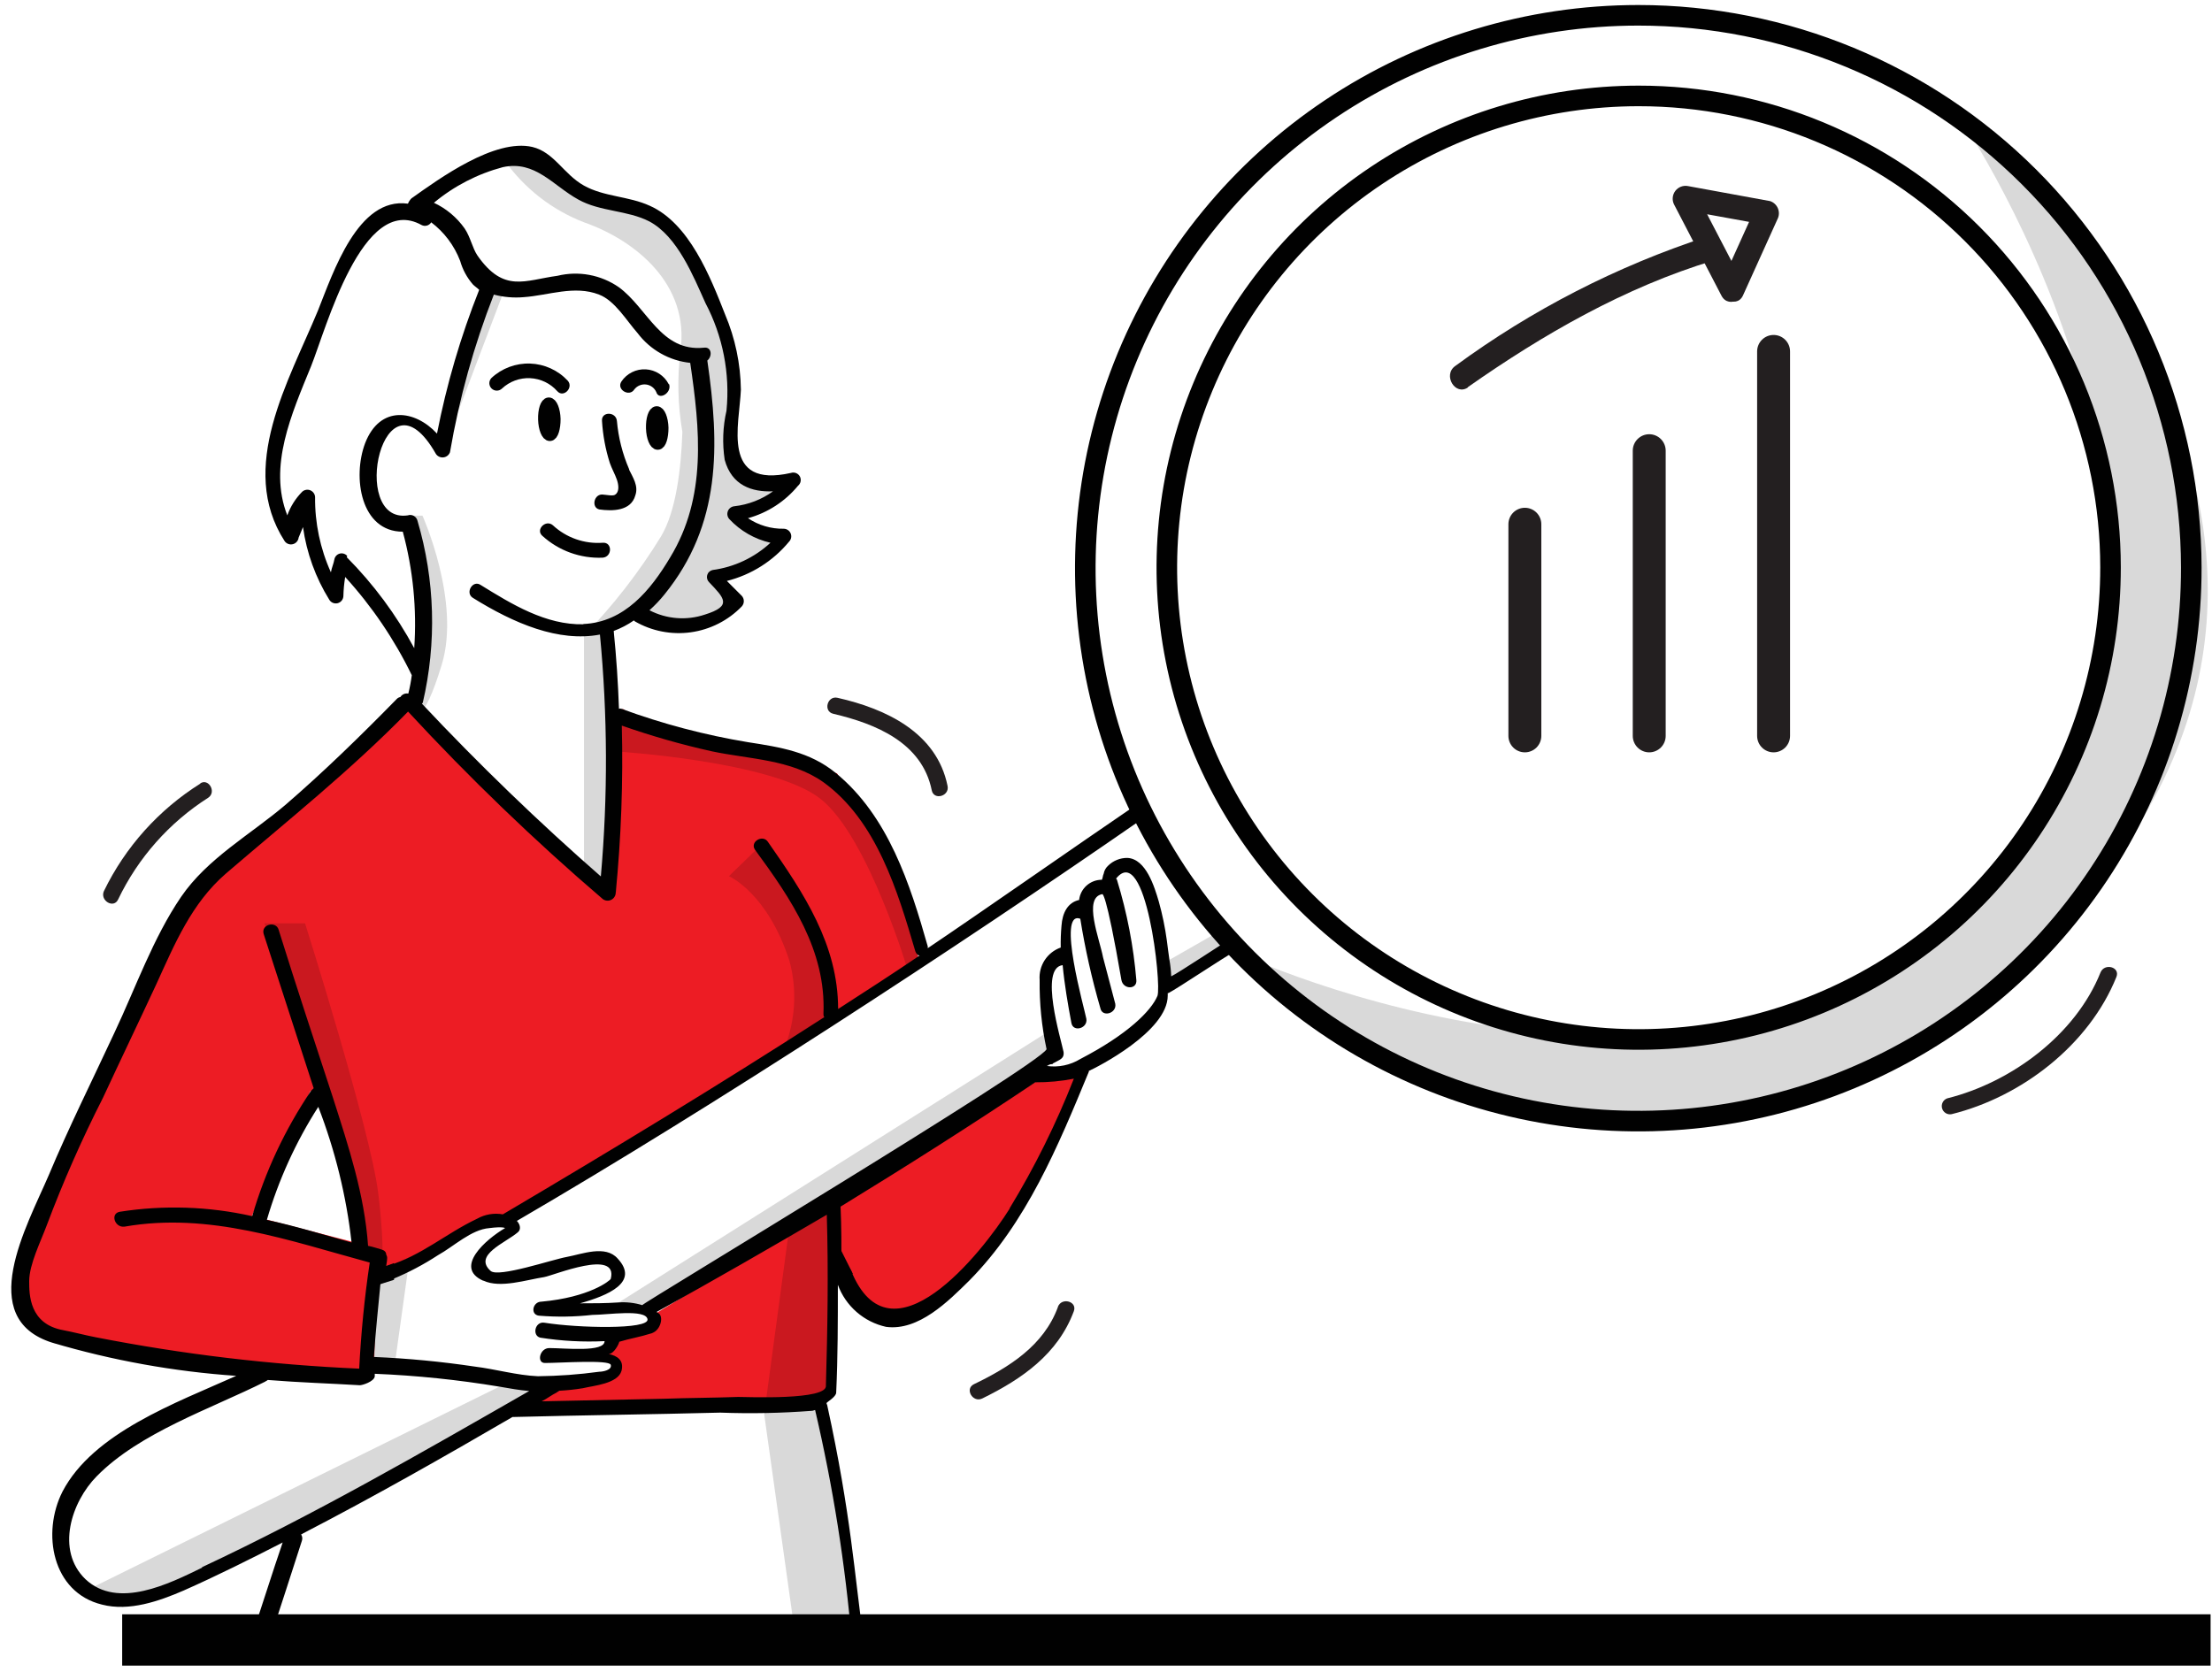 <svg width="172" height="130" viewBox="0 0 172 130" fill="none" xmlns="http://www.w3.org/2000/svg">
<path d="M80.5 84.13L51.03 102.12L50.9 102.46L50.35 103.35L47.69 103.82L47.35 104.57L46.47 105.46L48.03 105.66L47.76 106.48L47.15 107.09L42.65 107.71L40.94 109.48L60.72 109.27L64.61 108.32V98.23L65.43 98.37L67.54 101.71L70.06 102.53L73.95 100.14L78.31 95.44L84.66 83.31H82.82L80.16 84.13H80.5Z" fill="#ED1C24"/>
<path d="M69.38 67.09L65.08 60.14L60.08 59.14L52.03 57.51L48.41 55.12L46.78 69.78L31.64 55.19L20.72 64.46L14.18 69.71L2.58 94.24L1 99.94L2.5 102.73L4.2 104.44L15.37 106L29.07 106.89L29.28 99.05L36.78 95.44L39.3 94.89L71.5 74.79L69.38 67.09ZM19.59 94.55L24.16 84.81L27.16 89.65L28.53 96.87L19.59 94.55Z" fill="#ED1C24"/>
<path d="M51.58 33.27C51.58 33.98 51.41 34.57 51.15 34.58C50.89 34.59 50.65 34.02 50.63 33.3C50.61 32.58 50.8 32 51.06 31.99C51.32 31.98 51.56 32.55 51.58 33.27Z" fill="#010101"/>
<path d="M51.58 33.27C51.58 33.98 51.41 34.57 51.15 34.58C50.89 34.59 50.65 34.02 50.63 33.3C50.61 32.58 50.8 32 51.06 31.99C51.32 31.98 51.56 32.55 51.58 33.27Z" stroke="#010101" stroke-width="0.8" stroke-miterlimit="10"/>
<path d="M43.19 32.59C43.19 33.3 43.02 33.89 42.76 33.9C42.5 33.91 42.26 33.34 42.24 32.62C42.22 31.9 42.41 31.32 42.67 31.31C42.93 31.3 43.17 31.87 43.19 32.59Z" fill="#010101"/>
<path d="M43.19 32.59C43.19 33.3 43.02 33.89 42.76 33.9C42.5 33.91 42.26 33.34 42.24 32.62C42.22 31.9 42.41 31.32 42.67 31.31C42.93 31.3 43.17 31.87 43.19 32.59Z" stroke="#010101" stroke-width="0.8" stroke-miterlimit="10"/>
<path d="M9.5 127.54H171.89" stroke="#010101" stroke-width="3.99" stroke-miterlimit="10"/>
<path d="M48.92 36.49C48.404 35.299 48.084 34.033 47.97 32.74C47.9 31.99 46.74 31.99 46.81 32.74C46.877 33.851 47.082 34.949 47.42 36.01C47.56 36.42 47.83 36.9 47.97 37.31C48.11 37.72 48.17 38.26 47.83 38.47C47.69 38.6 47.08 38.47 46.94 38.47C46.19 38.33 45.94 39.47 46.6 39.62C47.6 39.76 49.06 39.76 49.4 38.53C49.67 37.78 49.19 37.1 48.92 36.53V36.49Z" fill="#010101"/>
<path d="M46.87 42.21C46.164 42.262 45.456 42.168 44.788 41.934C44.121 41.7 43.509 41.331 42.99 40.85C42.44 40.37 41.62 41.19 42.17 41.67C43.451 42.835 45.14 43.446 46.87 43.37C47.62 43.3 47.62 42.15 46.87 42.21Z" fill="#010101"/>
<path d="M44.15 29.61C43.774 29.206 43.322 28.88 42.82 28.651C42.318 28.421 41.775 28.293 41.224 28.274C40.672 28.254 40.122 28.344 39.605 28.537C39.088 28.73 38.614 29.023 38.21 29.4C38.106 29.51 38.048 29.656 38.05 29.807C38.052 29.958 38.113 30.103 38.22 30.21C38.327 30.317 38.472 30.378 38.623 30.38C38.774 30.382 38.92 30.324 39.03 30.22C39.323 29.945 39.668 29.732 40.044 29.593C40.421 29.454 40.821 29.392 41.222 29.411C41.623 29.43 42.016 29.528 42.379 29.702C42.74 29.875 43.064 30.119 43.33 30.42C43.81 30.97 44.62 30.15 44.15 29.61Z" fill="#010101"/>
<path d="M52 29.88C51.829 29.549 51.575 29.269 51.263 29.066C50.951 28.863 50.592 28.746 50.22 28.724C49.848 28.703 49.478 28.779 49.145 28.945C48.811 29.111 48.527 29.361 48.32 29.67C47.91 30.29 48.93 30.9 49.32 30.29C49.425 30.152 49.565 30.043 49.725 29.975C49.885 29.907 50.059 29.882 50.232 29.902C50.405 29.922 50.569 29.987 50.709 30.09C50.849 30.193 50.96 30.331 51.03 30.49C51.23 31.17 52.25 30.56 52.03 29.88H52Z" fill="#010101"/>
<path d="M95.71 73C95.23 73.27 91.55 75.72 91.07 75.93C91.054 75.494 91.007 75.059 90.93 74.63C90.86 74.16 90.8 73.68 90.73 73.13C90.591 72.117 90.384 71.115 90.11 70.13C89.77 68.97 89.11 66.79 87.66 66.72C87.382 66.717 87.106 66.77 86.849 66.875C86.591 66.979 86.357 67.134 86.16 67.33C85.981 67.493 85.861 67.711 85.82 67.95C85.75 68.08 85.75 68.29 85.68 68.42C85.243 68.417 84.821 68.576 84.494 68.866C84.167 69.156 83.959 69.556 83.91 69.99C83.02 70.19 82.61 70.99 82.54 71.99C82.489 72.555 82.469 73.123 82.48 73.69C81.967 73.871 81.529 74.216 81.232 74.672C80.936 75.127 80.798 75.668 80.84 76.21C80.817 78.021 80.998 79.829 81.38 81.6C80.7 82.89 49.94 101.36 49.94 101.5C49.344 101.319 48.721 101.248 48.1 101.29C47.1 101.36 46.1 101.36 45.1 101.36C47.28 100.75 49.74 99.72 48.03 97.88C47.08 96.79 45.24 97.54 44.08 97.75C42.92 97.96 38.76 99.38 38.15 98.84C36.78 97.61 39.3 96.66 40.26 95.84C40.53 95.63 40.46 95.23 40.19 94.95C55.4 86.09 74.29 73.76 88.75 63.74C89.36 63.33 88.75 62.31 88.14 62.74C84.14 65.46 76.14 71.05 72.14 73.74V73.6C70.77 68.77 69.07 63.45 64.98 60.11C62.98 58.47 60.68 58.11 58.16 57.72C54.813 57.166 51.525 56.299 48.34 55.13C48.27 55.13 48.2 55.07 48.13 55.13C48.06 53.13 47.93 51.13 47.72 49.07C48.276 48.863 48.803 48.588 49.29 48.25L49.36 48.32C50.677 49.083 52.212 49.383 53.72 49.173C55.227 48.963 56.622 48.254 57.68 47.16C57.782 47.048 57.838 46.902 57.838 46.75C57.838 46.598 57.782 46.452 57.68 46.34L56.52 45.18C58.419 44.703 60.115 43.631 61.36 42.12C61.44 42.038 61.494 41.934 61.515 41.821C61.537 41.709 61.525 41.592 61.482 41.486C61.438 41.38 61.365 41.289 61.27 41.224C61.176 41.159 61.065 41.123 60.95 41.12C59.958 41.139 58.984 40.852 58.16 40.3C59.685 39.881 61.044 39.001 62.05 37.78C62.155 37.694 62.227 37.574 62.253 37.441C62.279 37.308 62.258 37.169 62.192 37.05C62.127 36.931 62.022 36.839 61.895 36.79C61.769 36.74 61.629 36.737 61.5 36.78C56.04 38.01 57.5 33.03 57.61 30.31C57.584 28.295 57.166 26.305 56.38 24.45C55.23 21.52 53.59 17.36 50.52 16C48.88 15.25 46.97 15.31 45.4 14.43C43.83 13.55 43.09 11.84 41.4 11.43C38.47 10.75 34.17 13.88 31.99 15.43C31.875 15.548 31.783 15.688 31.72 15.84C27.83 15.3 25.92 21.16 24.72 24.16C22.47 29.61 18.45 36.36 22.13 42.08C22.199 42.181 22.297 42.257 22.411 42.301C22.526 42.344 22.65 42.351 22.768 42.322C22.887 42.293 22.994 42.228 23.074 42.136C23.155 42.045 23.206 41.931 23.22 41.81L23.56 40.99C23.841 42.999 24.54 44.927 25.61 46.65C25.676 46.757 25.775 46.839 25.891 46.886C26.008 46.932 26.136 46.941 26.258 46.91C26.379 46.878 26.488 46.809 26.567 46.712C26.647 46.615 26.693 46.495 26.7 46.37C26.712 45.867 26.759 45.366 26.84 44.87C28.923 47.156 30.667 49.729 32.02 52.51C31.958 52.992 31.868 53.469 31.75 53.94C31.631 53.917 31.509 53.931 31.398 53.979C31.288 54.028 31.194 54.108 31.13 54.21C31.028 54.227 30.933 54.276 30.86 54.35C28.06 57.21 25.2 60 22.2 62.59C19.47 64.91 16.13 66.75 14.08 69.75C11.9 72.95 10.54 76.84 8.9 80.31C7.19 83.99 5.35 87.67 3.78 91.42C2.08 95.37 -1.95 102.53 4.06 104.42C8.721 105.801 13.52 106.667 18.37 107C13.66 109.11 7.25 111.43 4.86 116C3.23 119.21 4.04 123.84 7.93 124.79C10.05 125.34 12.37 124.52 14.27 123.7C16.87 122.55 19.46 121.25 21.98 119.96C21.16 122.34 20.41 124.79 19.59 127.18C19.53 127.32 19.59 127.45 19.59 127.59C19.531 127.676 19.498 127.777 19.492 127.881C19.487 127.985 19.511 128.089 19.56 128.181C19.61 128.272 19.683 128.349 19.773 128.402C19.863 128.454 19.966 128.482 20.07 128.48L65.83 128.88C66.45 128.75 67.27 128.54 67.13 127.32C66.45 122.61 66.18 117.78 64.33 109.32C64.33 109.26 64.27 109.19 64.27 109.12C64.27 109.05 65.02 108.64 65.02 108.3C65.15 105.51 65.15 102.71 65.15 99.92C65.45 100.736 65.951 101.463 66.607 102.035C67.262 102.606 68.051 103.003 68.9 103.19C71.43 103.53 73.75 101.19 75.38 99.58C79.82 95.08 82.27 89.15 84.66 83.36V83.29C85.27 83.02 90.8 80.22 90.8 77.43V77.23H90.86C91.55 76.88 95.3 74.36 95.98 74.02C96.98 73.75 96.39 72.73 95.71 73.02V73ZM50.71 103.67C51.33 103.46 51.6 102.51 51.26 102.17C51.19 102.1 51.12 102.1 51.06 102.03C55.49 99.58 59.92 97.03 64.29 94.47C64.42 98.9 64.35 103.33 64.22 107.76C64.35 108.91 58.08 108.64 57.4 108.64C55.49 108.71 53.58 108.71 51.67 108.78L42.12 108.98C42.53 108.78 42.87 108.5 43.28 108.3C43.35 108.23 43.42 108.23 43.48 108.16C44.1 108.128 44.718 108.061 45.33 107.96C46.14 107.76 48.05 107.62 48.33 106.6C48.53 105.78 47.99 105.44 47.33 105.3C47.74 105.3 48.15 104.48 48.15 104.35C49.04 104.08 49.65 104.01 50.74 103.67H50.71ZM37.6 99.6C38.9 100.21 40.94 99.53 42.31 99.32C43.06 99.19 48.1 97.08 47.49 99.46C47.42 99.6 45.85 100.89 42.1 101.23C41.42 101.23 41.21 102.23 41.9 102.32C43.285 102.435 44.679 102.415 46.06 102.26C47.22 102.26 50.22 101.78 50.35 102.6C50.48 103.42 44.9 103.28 42.35 102.87C41.6 102.73 41.35 103.87 42.01 104.03C43.663 104.291 45.339 104.381 47.01 104.3C47.01 105.19 43.94 104.84 42.71 104.84C41.96 104.84 41.71 106 42.37 106C43.53 106 47.37 105.73 47.49 106.14C47.61 106.55 46.87 106.68 46.6 106.68C45.019 106.896 43.426 107.013 41.83 107.03C40.19 106.96 38.55 106.48 36.92 106.28C34.319 105.891 31.698 105.641 29.07 105.53C29.21 103.53 29.42 101.53 29.62 99.46C29.686 99.537 29.774 99.593 29.873 99.618C29.971 99.643 30.075 99.637 30.17 99.6C30.3 99.53 30.44 99.53 30.57 99.46C31.784 98.955 32.949 98.339 34.05 97.62C35.28 96.94 36.64 95.62 38.05 95.51C39.14 95.37 39.27 95.51 39.27 95.51C37.77 96.39 35.27 98.58 37.57 99.6H37.6ZM45.37 48.55C42.44 48.62 39.78 46.98 37.37 45.49C36.76 45.08 36.15 46.1 36.76 46.49C39.97 48.49 43.44 49.96 46.65 49.35C47.248 55.605 47.272 61.901 46.72 68.16C41.88 63.927 37.243 59.45 32.81 54.73C32.81 54.714 32.816 54.699 32.828 54.688C32.839 54.676 32.854 54.67 32.87 54.67C33.966 49.988 33.824 45.101 32.46 40.49C32.441 40.412 32.405 40.339 32.356 40.275C32.307 40.212 32.246 40.159 32.175 40.12C32.105 40.082 32.027 40.058 31.947 40.051C31.867 40.044 31.786 40.054 31.71 40.08C27.08 40.76 29.8 28.08 33.9 35.31C33.965 35.403 34.054 35.476 34.157 35.522C34.261 35.568 34.375 35.584 34.487 35.57C34.6 35.556 34.706 35.511 34.795 35.44C34.883 35.37 34.951 35.276 34.99 35.17C35.708 30.978 36.851 26.871 38.4 22.91C39.156 23.11 39.941 23.178 40.72 23.11C42.63 22.98 44.67 22.16 46.58 22.91C47.81 23.38 48.7 24.91 49.58 25.91C50.067 26.555 50.681 27.093 51.385 27.49C52.088 27.888 52.866 28.136 53.67 28.22C54.43 33.4 54.97 38.65 52.11 43.35C50.61 45.87 48.56 48.4 45.35 48.53L45.37 48.55ZM39.1 13C41.62 12.45 42.99 14.43 44.97 15.52C46.67 16.47 48.78 16.34 50.49 17.22C52.67 18.38 53.9 21.45 54.85 23.56C56.206 26.132 56.776 29.046 56.49 31.94C56.204 33.193 56.157 34.489 56.35 35.76C56.9 37.76 58.47 38.28 60.11 38.21C59.226 38.847 58.193 39.247 57.11 39.37C56.998 39.379 56.891 39.418 56.801 39.485C56.71 39.551 56.64 39.641 56.599 39.745C56.557 39.849 56.545 39.963 56.565 40.074C56.585 40.184 56.635 40.287 56.71 40.37C57.569 41.29 58.683 41.931 59.91 42.21C58.665 43.364 57.093 44.104 55.41 44.33C55.311 44.352 55.22 44.4 55.146 44.469C55.072 44.538 55.018 44.627 54.99 44.724C54.963 44.822 54.962 44.925 54.988 45.023C55.015 45.121 55.067 45.21 55.14 45.28C56.3 46.51 56.98 47.12 54.8 47.8C54.097 48.034 53.354 48.125 52.615 48.066C51.877 48.008 51.157 47.802 50.5 47.46C50.919 47.085 51.306 46.677 51.66 46.24C56.09 40.78 55.96 34.65 55 28.04C55.41 27.7 55.34 26.95 54.73 27.04C51.39 27.38 50.36 23.97 48.11 22.33C47.422 21.855 46.641 21.531 45.819 21.379C44.997 21.227 44.152 21.252 43.34 21.45C40.81 21.79 39.18 22.81 37.13 19.88C36.72 19.27 36.59 18.45 36.13 17.77C35.521 16.906 34.697 16.217 33.74 15.77C35.304 14.468 37.133 13.523 39.1 13ZM27 43.24C26.93 43.156 26.838 43.094 26.734 43.061C26.63 43.029 26.519 43.026 26.413 43.054C26.308 43.083 26.213 43.141 26.14 43.222C26.067 43.302 26.018 43.403 26 43.51C25.94 43.85 25.8 44.12 25.73 44.51C24.898 42.67 24.478 40.67 24.5 38.65C24.493 38.537 24.455 38.429 24.389 38.337C24.323 38.245 24.233 38.174 24.129 38.131C24.024 38.088 23.91 38.076 23.799 38.095C23.688 38.114 23.584 38.164 23.5 38.24C22.983 38.761 22.587 39.389 22.34 40.08C20.84 36.27 22.68 32.18 24.18 28.5C25.34 25.64 28.18 14.94 32.78 17.5C32.908 17.567 33.057 17.582 33.197 17.543C33.336 17.504 33.455 17.414 33.53 17.29C34.546 18.06 35.325 19.099 35.78 20.29C35.973 20.97 36.315 21.598 36.78 22.13C36.92 22.27 37.12 22.4 37.26 22.54C35.823 26.157 34.725 29.9 33.98 33.72C32.28 31.88 29.55 31.47 28.39 34.47C27.39 37.12 28.05 41.35 31.32 41.35C32.119 44.299 32.42 47.361 32.21 50.41C30.809 47.81 29.041 45.426 26.96 43.33L27 43.24ZM7.45 104C6.7 103.86 5.68 103.59 4.93 103.45C2.27 102.98 2.27 100.66 2.27 99.64C2.27 98.34 3.16 96.57 3.64 95.28C4.909 91.905 6.364 88.603 8 85.39C9.36 82.46 10.8 79.46 12.16 76.53C13.59 73.4 14.89 70.26 17.55 67.95C22.39 63.79 27.23 59.95 31.73 55.34C36.49 60.489 41.545 65.357 46.87 69.92C46.957 69.985 47.06 70.027 47.168 70.04C47.276 70.054 47.385 70.04 47.486 69.998C47.587 69.957 47.675 69.89 47.742 69.805C47.81 69.719 47.854 69.618 47.87 69.51C48.3 65.164 48.46 60.796 48.35 56.43C50.642 57.235 52.979 57.903 55.35 58.43C58.28 59.05 61.49 59.05 64.01 60.82C68.17 63.82 69.81 69.34 71.17 73.97C71.24 74.18 71.38 74.31 71.51 74.31C69.4 75.74 67.28 77.11 65.17 78.47C65.17 73.47 62.51 69.47 59.71 65.47C59.31 64.86 58.28 65.47 58.71 66.09C61.51 69.9 64.24 73.92 64.03 78.83C64.03 78.97 64.03 79.03 64.1 79.1C55.85 84.42 47.53 89.46 39.1 94.44C38.414 94.318 37.707 94.438 37.1 94.78C34.65 95.94 32.81 97.64 30.1 98.46C30.081 98.46 30.064 98.467 30.05 98.481C30.037 98.494 30.03 98.511 30.03 98.53C30.03 98.32 30.1 98.12 30.1 97.91C30.117 97.792 30.092 97.672 30.03 97.57C30.03 97.37 29.89 97.23 29.62 97.16C29.35 97.09 29.01 96.96 28.62 96.89C28.34 92.89 27.11 89.19 25.89 85.37C24.46 81.01 23.02 76.65 21.66 72.29C21.45 71.61 20.29 71.88 20.5 72.63C21.8 76.63 23.09 80.63 24.39 84.63L24.18 84.84C22.162 87.83 20.62 91.116 19.61 94.58C16.229 93.82 12.734 93.704 9.31 94.24C8.56 94.38 8.91 95.47 9.66 95.4C16.27 94.24 22.48 96.49 28.75 98.19C28.34 100.92 28.07 103.71 27.93 106.44C21.052 106.139 14.206 105.323 7.45 104ZM27.37 96.64C25.19 96.03 22.94 95.34 20.75 94.87C21.658 91.765 23.005 88.805 24.75 86.08C26.062 89.475 26.932 93.024 27.34 96.64H27.37ZM15.71 121.92C13.18 123.15 9.16 125.19 6.64 122.81C4.32 120.56 5.55 116.81 7.52 114.81C10.86 111.41 16.39 109.57 20.62 107.45C20.69 107.39 20.75 107.39 20.82 107.32C23.28 107.52 25.66 107.59 27.98 107.73C28.19 107.73 29.07 107.45 29.14 107.05V106.84C32.388 106.972 35.624 107.306 38.83 107.84C39.65 107.98 40.4 108.12 41.15 108.18C32.83 112.95 24.44 117.79 15.71 121.88V121.92ZM66.24 127.72C51.167 127.58 36.097 127.463 21.03 127.37C21.85 124.85 22.66 122.37 23.48 119.81C23.505 119.73 23.512 119.645 23.5 119.562C23.488 119.479 23.457 119.4 23.41 119.33C23.463 119.323 23.512 119.298 23.55 119.26C29.07 116.4 34.46 113.34 39.85 110.2H39.92C45.31 110.06 50.63 110 56.01 109.86C58.377 109.948 60.748 109.902 63.11 109.72C63.24 109.72 63.31 109.66 63.38 109.66C64.772 115.602 65.728 121.638 66.24 127.72ZM78.52 93.98C76.34 97.46 69.24 106.38 66.18 98.82C66.12 98.68 66.01 98.567 65.871 98.504C65.732 98.441 65.575 98.433 65.43 98.48C65.43 96.91 65.43 95.41 65.36 93.84C70.47 90.71 75.52 87.51 80.5 84.17C81.507 84.178 82.512 84.084 83.5 83.89C82.128 87.391 80.455 90.767 78.5 93.98H78.52ZM90 77.45C89.52 78.61 87.68 80.45 84 82.36C83.222 82.836 82.303 83.027 81.4 82.9C81.54 82.83 81.61 82.76 81.75 82.76C81.89 82.76 81.81 82.76 81.88 82.7C82.36 82.42 82.77 82.36 82.7 81.81C82.5 80.81 80.79 75.27 82.63 75.06C82.77 76.56 83.04 78.13 83.31 79.56C83.45 80.31 84.61 79.97 84.47 79.22C84.33 78.47 82.15 70.77 84 71.45C84.376 73.797 84.897 76.118 85.56 78.4C85.7 79.15 86.86 78.81 86.72 78.06L85.77 74.45C85.5 73.02 84.2 69.82 85.7 69.54C85.7 69.54 85.97 69.07 87.2 76.22C87.34 76.97 88.43 76.97 88.36 76.22C88.139 73.584 87.636 70.979 86.86 68.45C86.86 68.38 86.79 68.38 86.79 68.32C89.11 65.45 90.34 76.56 90 77.45Z" fill="#010101"/>
<path d="M170.39 44.12C170.404 52.627 167.894 60.948 163.177 68.028C158.461 75.109 151.75 80.631 143.894 83.897C136.038 87.162 127.39 88.023 119.044 86.372C110.698 84.721 103.03 80.631 97.009 74.62C90.989 68.609 86.886 60.948 85.221 52.605C83.557 44.261 84.404 35.612 87.656 27.751C90.909 19.89 96.42 13.17 103.493 8.442C110.566 3.714 118.882 1.19 127.39 1.19C138.782 1.19 149.709 5.711 157.771 13.76C165.833 21.808 170.371 32.728 170.39 44.12Z" stroke="#010101" stroke-width="1.6" stroke-linejoin="round"/>
<path d="M164.11 44.12C164.116 51.378 161.969 58.474 157.941 64.512C153.913 70.55 148.185 75.257 141.481 78.038C134.778 80.82 127.4 81.551 120.281 80.139C113.161 78.726 106.621 75.234 101.487 70.104C96.353 64.974 92.855 58.437 91.437 51.319C90.019 44.201 90.744 36.822 93.52 30.116C96.296 23.41 100.999 17.678 107.033 13.645C113.067 9.613 120.162 7.46 127.42 7.46C137.146 7.457 146.476 11.318 153.356 18.193C160.236 25.067 164.105 34.394 164.11 44.12Z" stroke="#010101" stroke-width="1.6" stroke-linejoin="round"/>
<path d="M65.08 96.6L66.31 99.05L65.08 99.94V96.6Z" fill="#010101"/>
<path d="M29.35 99.94L30.64 99.53V98.23L29.14 98.78L29.35 99.94Z" fill="#010101"/>
<g style="mix-blend-mode:multiply" opacity="0.15">
<path d="M39.25 22.46L34.35 35.37L36.8 25.77L37.76 22.46H39.25Z" fill="#010101"/>
</g>
<g style="mix-blend-mode:multiply" opacity="0.15">
<path d="M56.85 39.85L59.95 38.68L61.39 37.24H58.99L57.6 35.85L57.07 33.85V29.26L56 25.34L53.87 20.43L51.31 16.81L49.17 16.06L45.76 15.21L44.97 15.5L42.56 12.5H39.25C40.796 14.674 42.949 16.344 45.44 17.3C49.39 18.69 53.65 22.1 52.91 27.3C52.652 29.393 52.703 31.512 53.06 33.59C52.96 36.51 52.56 39.76 51.41 41.7C49.7 44.489 47.687 47.081 45.41 49.43V68.05L47.92 69.4V57L47.72 49L49.27 47.45L52.03 44.52L49.29 48.18H51.44L54.94 48.57L56.61 46.9L55.16 45.25L58.8 43.66L60.67 41.79L57.52 40.46L56.85 39.85ZM53.44 42.62L52 44.55L54.07 39.8L54.26 38.68V38.78L53.44 42.62Z" fill="#010101"/>
</g>
<g style="mix-blend-mode:multiply" opacity="0.15">
<path d="M31.73 40.1H32.85C32.85 40.1 35.85 46.77 34.35 51.69C32.85 56.61 32.29 55.29 32.29 55.29L33.29 47.69L31.73 40.1Z" fill="#010101"/>
</g>
<g style="mix-blend-mode:multiply" opacity="0.15">
<path d="M48.31 55.09L52 56.74L56 57.59L61.39 59.16L64.95 60.07L68.23 64.56L71.56 74.31L70.65 75.65C70.65 75.65 67.54 65.1 63.82 62.14C60.1 59.18 47.89 58.44 47.89 58.44L48.31 55.09Z" fill="#010101"/>
</g>
<g style="mix-blend-mode:multiply" opacity="0.15">
<path d="M20.55 71.81H23.72C23.72 71.81 28.78 87.81 29.4 92.72C30.02 97.63 29.62 99.46 29.62 99.46L28.62 96.94L27.32 96.6C27.088 93.223 26.539 89.875 25.68 86.6C24.373 81.539 22.657 76.593 20.55 71.81Z" fill="#010101"/>
</g>
<g style="mix-blend-mode:multiply" opacity="0.15">
<path d="M31.73 98.69L30.68 106.23H28.69L29.62 99.46L31.73 98.69Z" fill="#010101"/>
</g>
<g style="mix-blend-mode:multiply" opacity="0.15">
<path d="M6.93 123.58L38.83 107.84H41.92L25.73 117.75L12.76 124.15H9.07L6.93 123.58Z" fill="#010101"/>
</g>
<g style="mix-blend-mode:multiply" opacity="0.15">
<path d="M48.1 101.3L81.32 80.35L81.72 82.76L49.94 101.51L48.1 101.3Z" fill="#010101"/>
</g>
<g style="mix-blend-mode:multiply" opacity="0.15">
<path d="M90.93 74.65L94.97 72.34L95.98 73.97L90.86 77.18L90.93 74.65Z" fill="#010101"/>
</g>
<g style="mix-blend-mode:multiply" opacity="0.15">
<path d="M58.74 66.14L56.68 68.14C56.68 68.14 59.68 69.43 61.39 74.74C61.943 76.797 61.873 78.972 61.19 80.99L65.19 78.43L64.08 73.2L62 69.47L58.74 66.14Z" fill="#010101"/>
</g>
<g style="mix-blend-mode:multiply" opacity="0.15">
<path d="M65.36 93.81L64.61 108.32L63.38 109.62L65.36 118.04L66.53 126.14H61.69L59.42 109.98L61.39 95.37L65.36 93.81Z" fill="#010101"/>
</g>
<g style="mix-blend-mode:multiply" opacity="0.15">
<path d="M152.46 9.25C152.46 9.25 176.39 44.4 155.1 68.18C133.81 91.96 96 74 96 74C96 74 127.08 105.2 159 73.27C190.92 41.34 152.46 9.25 152.46 9.25Z" fill="#010101"/>
</g>
<path d="M64.79 55.51C68.11 56.29 71.7 57.76 72.45 61.46C72.61 62.27 73.85 61.92 73.68 61.12C72.84 56.97 68.89 55.12 65.13 54.27C64.33 54.08 63.99 55.32 64.79 55.51Z" fill="#231F20"/>
<path d="M82.26 101.65C81.16 104.65 78.47 106.33 75.73 107.65C74.99 108.01 75.64 109.12 76.38 108.76C79.46 107.25 82.26 105.31 83.5 101.97C83.78 101.2 82.55 100.87 82.26 101.63V101.65Z" fill="#231F20"/>
<path d="M15.58 60.94C12.346 62.969 9.747 65.865 8.08 69.3C7.75 70.04 8.85 70.7 9.19 69.94C10.74 66.705 13.165 63.968 16.19 62.04C16.87 61.58 16.19 60.47 15.55 60.94H15.58Z" fill="#231F20"/>
<path d="M151.75 86.65C157.21 85.3 162.45 81.25 164.57 75.97C164.87 75.2 163.64 74.87 163.33 75.63C161.39 80.48 156.39 84.18 151.41 85.42C151.258 85.475 151.133 85.585 151.059 85.728C150.985 85.871 150.968 86.037 151.011 86.192C151.054 86.348 151.154 86.481 151.291 86.566C151.428 86.651 151.592 86.681 151.75 86.65Z" fill="#231F20"/>
<path d="M119.85 57.23V40.77C119.85 40.431 119.715 40.105 119.475 39.865C119.235 39.625 118.91 39.49 118.57 39.49C118.231 39.49 117.905 39.625 117.665 39.865C117.425 40.105 117.29 40.431 117.29 40.77V57.23C117.29 57.569 117.425 57.895 117.665 58.135C117.905 58.375 118.231 58.51 118.57 58.51C118.91 58.51 119.235 58.375 119.475 58.135C119.715 57.895 119.85 57.569 119.85 57.23Z" fill="#231F20"/>
<path d="M129.52 57.23V35.05C129.52 34.711 129.385 34.385 129.145 34.145C128.905 33.905 128.579 33.77 128.24 33.77C127.9 33.77 127.575 33.905 127.335 34.145C127.095 34.385 126.96 34.711 126.96 35.05V57.23C126.96 57.569 127.095 57.895 127.335 58.135C127.575 58.375 127.9 58.51 128.24 58.51C128.579 58.51 128.905 58.375 129.145 58.135C129.385 57.895 129.52 57.569 129.52 57.23Z" fill="#231F20"/>
<path d="M139.19 57.23V27.33C139.19 26.991 139.055 26.665 138.815 26.425C138.575 26.185 138.249 26.05 137.91 26.05C137.571 26.05 137.245 26.185 137.005 26.425C136.765 26.665 136.63 26.991 136.63 27.33V57.23C136.63 57.569 136.765 57.895 137.005 58.135C137.245 58.375 137.571 58.51 137.91 58.51C138.249 58.51 138.575 58.375 138.815 58.135C139.055 57.895 139.19 57.569 139.19 57.23Z" fill="#231F20"/>
<path d="M114.12 30.12C119.99 26 126.35 22.34 133.24 20.26C133.424 20.146 133.566 19.976 133.645 19.775C133.723 19.574 133.735 19.352 133.678 19.144C133.62 18.936 133.497 18.752 133.326 18.619C133.155 18.487 132.946 18.414 132.73 18.41C125.715 20.7 119.109 24.093 113.16 28.46C112.16 29.16 113.16 30.83 114.16 30.12H114.12Z" fill="#231F20"/>
<path d="M135.52 23L138.21 17.05C138.277 16.922 138.315 16.781 138.322 16.636C138.329 16.492 138.304 16.348 138.25 16.214C138.196 16.079 138.113 15.959 138.008 15.86C137.903 15.761 137.777 15.686 137.64 15.64L131.25 14.47C131.069 14.436 130.881 14.452 130.709 14.518C130.537 14.583 130.386 14.695 130.273 14.841C130.16 14.987 130.09 15.161 130.07 15.345C130.05 15.528 130.081 15.713 130.16 15.88L133.86 23C134.43 24.09 136.09 23.12 135.52 22L131.82 14.89L130.74 16.3L137.13 17.46L136.55 16.05L133.86 22C133.36 23.09 135 24.07 135.52 23Z" fill="#231F20"/>
</svg>
